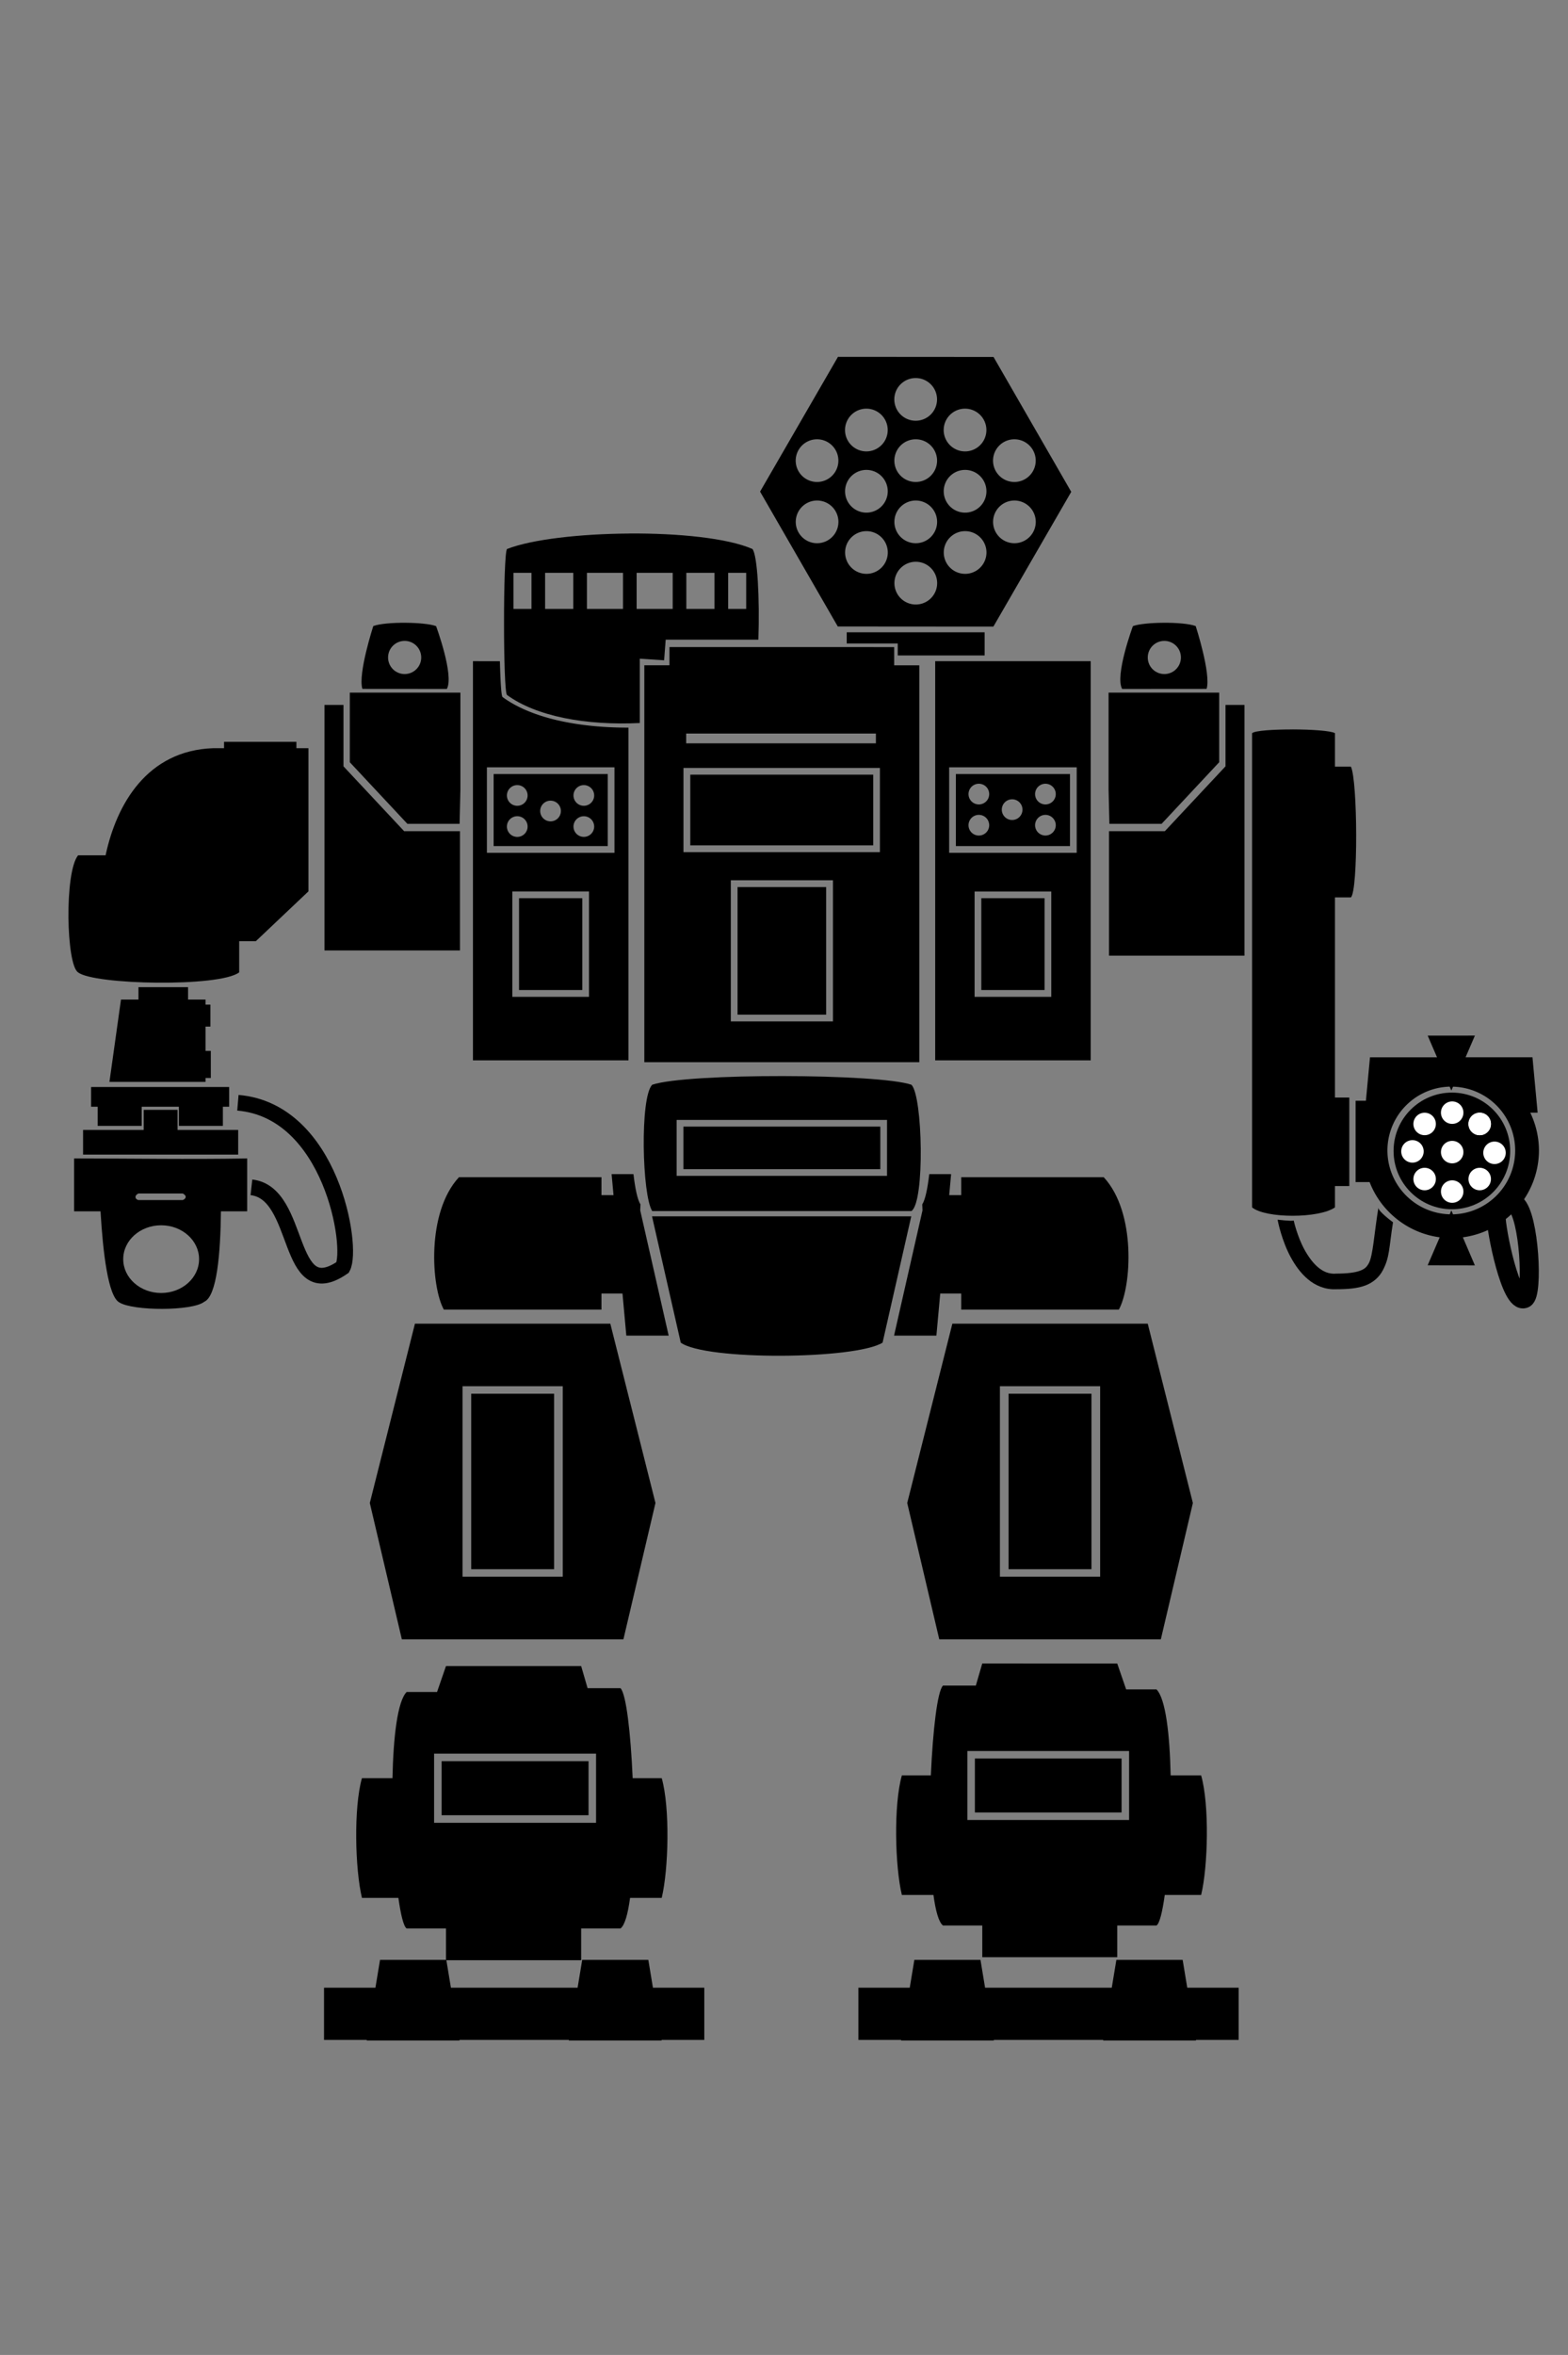 <?xml version="1.0" encoding="UTF-8" standalone="no"?>
<!-- Created with Inkscape (http://www.inkscape.org/) -->

<svg
   xmlns:dc="http://purl.org/dc/elements/1.1/"
   xmlns:cc="http://creativecommons.org/ns#"
   xmlns:rdf="http://www.w3.org/1999/02/22-rdf-syntax-ns#"
   xmlns:svg="http://www.w3.org/2000/svg"
   xmlns="http://www.w3.org/2000/svg"
   xmlns:sodipodi="http://sodipodi.sourceforge.net/DTD/sodipodi-0.dtd"
   xmlns:inkscape="http://www.inkscape.org/namespaces/inkscape"
   sodipodi:docname="Thor.svg"
   inkscape:version="0.92.5 (2060ec1f9f, 2020-04-08)"
   id="svg8"
   version="1.1"
   viewBox="0 0 34.983 52.516"
   height="52.516mm"
   width="34.983mm">
  <rect x="0" y="0" width="34.983" height="52.516" fill="#808080" stroke="none"/>
  <defs
     id="defs2" />
  <sodipodi:namedview
     id="base"
     pagecolor="#ffffff"
     bordercolor="#666666"
     borderopacity="1.0"
     inkscape:pageopacity="0.0"
     inkscape:pageshadow="2"
     inkscape:zoom="1.979899"
     inkscape:cx="-14.61928"
     inkscape:cy="113.93299"
     inkscape:document-units="mm"
     inkscape:current-layer="layer1"
     showgrid="false"
     inkscape:window-width="1848"
     inkscape:window-height="1016"
     inkscape:window-x="72"
     inkscape:window-y="27"
     inkscape:window-maximized="1"
     inkscape:snap-global="false"
     fit-margin-top="0"
     fit-margin-left="0"
     fit-margin-right="0"
     fit-margin-bottom="0"
     showguides="true"
     inkscape:guide-bbox="true" />
  <g
     inkscape:label="Capa 1"
     inkscape:groupmode="layer"
     id="layer1"
     transform="translate(-135.49,-99.591)">
    <g
       id="g1234"
       transform="matrix(0.842,0,0,0.842,23.535,17.156)">
      <path
         inkscape:connector-curvature="0"
         id="rect1528-0"
         d="m 155.399,114.65 v 0.296 h 1.352 v 0.317 h 2.302 v -0.613 z"
         style="fill:#000000;fill-opacity:1;stroke:none;stroke-width:0.185;stroke-miterlimit:4;stroke-dasharray:none;stroke-opacity:1" />
      <path
         inkscape:connector-curvature="0"
         id="rect1001-2"
         d="m 149.64,112.034 v 4.6e-4 c -1.297,0.008 -2.591,0.153 -3.243,0.41 -0.105,0.134 -0.105,3.776 0,3.865 0.772,0.566 2.091,0.814 3.519,0.743 v -1.704 l 0.644,0.043 0.042,-0.546 h 2.456 c 0.037,-1.077 -0.023,-2.229 -0.157,-2.402 -0.665,-0.29 -1.964,-0.418 -3.261,-0.41 z m -3.072,1.041 h 0.478 v 0.956 h -0.478 z m 0.839,0 h 0.746 v 0.956 h -0.746 z m 1.108,0 h 0.956 v 0.956 h -0.956 z m 1.317,0 h 0.956 v 0.956 h -0.956 z m 1.317,0 h 0.746 v 0.956 h -0.746 z m 1.108,0 h 0.478 v 0.956 h -0.478 z"
         style="fill:#000000;fill-opacity:1;stroke:none;stroke-width:0.245;stroke-miterlimit:4;stroke-dasharray:none;stroke-opacity:1" />
      <path
         inkscape:connector-curvature="0"
         id="rect851"
         d="m 150.702,115.041 v 0.482 h -0.666 v 10.512 h 7.286 V 115.524 h -0.666 v -0.482 z m 0.443,2.29 h 5.027 v 0.26 h -5.027 z m 5.133,0.911 v 2.23 h -5.205 v -2.141 -0.089 z m -5.024,0.178 v 1.873 h 4.847 v -1.873 z m 1.074,2.797 h 2.617 0.089 v 3.738 h -2.706 z m 0.178,0.18 v 3.38 h 2.348 v -3.38 z"
         style="fill:#000000;fill-opacity:1;stroke-width:0.237" />
      <path
         inkscape:connector-curvature="0"
         id="rect894-6"
         d="m 145.495,115.415 v 10.572 h 4.121 v -8.812 c -1.379,0.003 -2.596,-0.267 -3.337,-0.811 -0.034,-0.029 -0.056,-0.427 -0.07,-0.948 z m 0.37,2.811 h 3.38 v 2.264 h -3.38 v -2.176 z m 0.178,0.178 v 1.908 h 3.024 v -1.908 z m 0.626,0.293 a 0.274,0.274 0 0 1 0.274,0.274 0.274,0.274 0 0 1 -0.274,0.274 0.274,0.274 0 0 1 -0.274,-0.274 0.274,0.274 0 0 1 0.274,-0.274 z m 1.764,0 a 0.274,0.274 0 0 1 0.274,0.274 0.274,0.274 0 0 1 -0.274,0.274 0.274,0.274 0 0 1 -0.274,-0.274 0.274,0.274 0 0 1 0.274,-0.274 z m -0.882,0.412 a 0.274,0.274 0 0 1 0.274,0.274 0.274,0.274 0 0 1 -0.274,0.274 0.274,0.274 0 0 1 -0.274,-0.274 0.274,0.274 0 0 1 0.274,-0.274 z m -0.882,0.412 a 0.274,0.274 0 0 1 0.274,0.274 0.274,0.274 0 0 1 -0.274,0.274 0.274,0.274 0 0 1 -0.274,-0.274 0.274,0.274 0 0 1 0.274,-0.274 z m 1.764,4.6e-4 a 0.274,0.274 0 0 1 0.274,0.273 0.274,0.274 0 0 1 -0.274,0.274 0.274,0.274 0 0 1 -0.274,-0.274 0.274,0.274 0 0 1 0.274,-0.273 z m -1.895,1.993 h 1.943 0.089 v 2.79 h -2.032 z m 0.178,0.178 v 2.432 h 1.676 v -2.432 z"
         style="fill:#000000;fill-opacity:1;stroke:none;stroke-width:0.185;stroke-miterlimit:4;stroke-dasharray:none;stroke-opacity:1" />
      <path
         inkscape:connector-curvature="0"
         id="rect894-6-3"
         d="m 157.743,115.415 v 10.572 h 4.121 v -10.572 z m 0.37,2.811 h 3.38 v 2.264 h -3.38 v -2.176 z m 0.178,0.178 v 1.908 h 3.024 v -1.908 z m 0.609,0.257 a 0.274,0.274 0 0 1 0.274,0.274 0.274,0.274 0 0 1 -0.274,0.274 0.274,0.274 0 0 1 -0.274,-0.274 0.274,0.274 0 0 1 0.274,-0.274 z m 1.764,0 a 0.274,0.274 0 0 1 0.274,0.274 0.274,0.274 0 0 1 -0.274,0.274 0.274,0.274 0 0 1 -0.274,-0.274 0.274,0.274 0 0 1 0.274,-0.274 z m -0.882,0.412 a 0.274,0.274 0 0 1 0.274,0.274 0.274,0.274 0 0 1 -0.274,0.274 0.274,0.274 0 0 1 -0.274,-0.274 0.274,0.274 0 0 1 0.274,-0.274 z m -0.882,0.412 a 0.274,0.274 0 0 1 0.274,0.274 0.274,0.274 0 0 1 -0.274,0.274 0.274,0.274 0 0 1 -0.274,-0.274 0.274,0.274 0 0 1 0.274,-0.274 z m 1.764,4.6e-4 a 0.274,0.274 0 0 1 0.274,0.273 0.274,0.274 0 0 1 -0.274,0.274 0.274,0.274 0 0 1 -0.274,-0.274 0.274,0.274 0 0 1 0.274,-0.273 z m -1.877,2.029 h 1.943 0.089 v 2.79 h -2.032 z m 0.178,0.178 v 2.432 h 1.676 v -2.432 z"
         style="fill:#000000;fill-opacity:1;stroke:none;stroke-width:0.185;stroke-miterlimit:4;stroke-dasharray:none;stroke-opacity:1" />
      <path
         inkscape:connector-curvature="0"
         id="path999"
         d="m 155.167,107.355 -2.064,3.569 2.059,3.572 4.123,0.003 2.063,-3.569 -2.059,-3.572 z m 2.059,0.561 a 0.566,0.566 0 0 1 0.566,0.566 0.566,0.566 0 0 1 -0.566,0.565 0.566,0.566 0 0 1 -0.566,-0.565 0.566,0.566 0 0 1 0.566,-0.566 z m -1.307,0.811 a 0.566,0.566 0 0 1 0.566,0.566 0.566,0.566 0 0 1 -0.566,0.566 0.566,0.566 0 0 1 -0.565,-0.566 0.566,0.566 0 0 1 0.565,-0.566 z m 2.615,0 a 0.566,0.566 0 0 1 0.566,0.566 0.566,0.566 0 0 1 -0.566,0.566 0.566,0.566 0 0 1 -0.566,-0.566 0.566,0.566 0 0 1 0.566,-0.566 z m -3.921,0.811 a 0.566,0.566 0 0 1 0.565,0.566 0.566,0.566 0 0 1 -0.565,0.565 0.566,0.566 0 0 1 -0.566,-0.565 0.566,0.566 0 0 1 0.566,-0.566 z m 2.614,0 a 0.566,0.566 0 0 1 0.566,0.566 0.566,0.566 0 0 1 -0.566,0.565 0.566,0.566 0 0 1 -0.566,-0.565 0.566,0.566 0 0 1 0.566,-0.566 z m 2.615,0 a 0.566,0.566 0 0 1 0.565,0.566 0.566,0.566 0 0 1 -0.565,0.565 0.566,0.566 0 0 1 -0.566,-0.565 0.566,0.566 0 0 1 0.566,-0.566 z m -3.922,0.811 a 0.566,0.566 0 0 1 0.566,0.566 0.566,0.566 0 0 1 -0.566,0.566 0.566,0.566 0 0 1 -0.565,-0.566 0.566,0.566 0 0 1 0.565,-0.566 z m 2.615,0 a 0.566,0.566 0 0 1 0.566,0.566 0.566,0.566 0 0 1 -0.566,0.566 0.566,0.566 0 0 1 -0.566,-0.566 0.566,0.566 0 0 1 0.566,-0.566 z m -3.921,0.811 a 0.566,0.566 0 0 1 0.565,0.565 0.566,0.566 0 0 1 -0.565,0.566 0.566,0.566 0 0 1 -0.566,-0.566 0.566,0.566 0 0 1 0.566,-0.565 z m 2.614,0 a 0.566,0.566 0 0 1 0.566,0.565 0.566,0.566 0 0 1 -0.566,0.566 0.566,0.566 0 0 1 -0.566,-0.566 0.566,0.566 0 0 1 0.566,-0.565 z m 2.615,0 a 0.566,0.566 0 0 1 0.565,0.565 0.566,0.566 0 0 1 -0.565,0.566 0.566,0.566 0 0 1 -0.566,-0.566 0.566,0.566 0 0 1 0.566,-0.565 z m -3.922,0.811 a 0.566,0.566 0 0 1 0.566,0.566 0.566,0.566 0 0 1 -0.566,0.565 0.566,0.566 0 0 1 -0.565,-0.565 0.566,0.566 0 0 1 0.565,-0.566 z m 2.615,0 a 0.566,0.566 0 0 1 0.566,0.566 0.566,0.566 0 0 1 -0.566,0.565 0.566,0.566 0 0 1 -0.566,-0.565 0.566,0.566 0 0 1 0.566,-0.566 z m -1.307,0.811 a 0.566,0.566 0 0 1 0.566,0.566 0.566,0.566 0 0 1 -0.566,0.566 0.566,0.566 0 0 1 -0.566,-0.566 0.566,0.566 0 0 1 0.566,-0.566 z"
         style="fill:#000000;fill-opacity:1;stroke:none;stroke-width:0.145;stroke-miterlimit:4;stroke-dasharray:none;stroke-opacity:1" />
      <g
         transform="matrix(0.894,0,0,0.894,16.392,13.96)"
         id="g837">
        <path
           sodipodi:nodetypes="cccccccc"
           inkscape:connector-curvature="0"
           style="fill:#000000;fill-opacity:1;stroke:none;stroke-width:0.756;stroke-miterlimit:4;stroke-dasharray:none;stroke-opacity:1"
           d="m 117.832,57.318 v 6.865 l -6.785,7.25 h -6.244 v 13.916 h 15.152 V 57.318 Z"
           transform="matrix(0.265,0,0,0.265,135.49,99.591)"
           id="rect1491" />
        <path
           style="fill:#000000;fill-opacity:1;stroke:none;stroke-width:0.338;stroke-miterlimit:4;stroke-dasharray:none;stroke-opacity:1"
           d="m 163.25,114.416 h 3.278 v 2.062 l -1.707,1.825 h -1.547 l -0.024,-1.015 z"
           id="rect1502-6"
           inkscape:connector-curvature="0"
           sodipodi:nodetypes="ccccccc" />
        <path
           style="opacity:1;vector-effect:none;fill:#000000;fill-opacity:1;stroke:none;stroke-width:0.364;stroke-linecap:round;stroke-linejoin:miter;stroke-miterlimit:4;stroke-dasharray:none;stroke-dashoffset:0;stroke-opacity:1"
           d="m 163.971,112.445 c 0,0 -0.542,1.463 -0.319,1.862 l 2.503,-0.002 c 0.138,-0.442 -0.323,-1.861 -0.323,-1.861 -0.371,-0.139 -1.543,-0.122 -1.861,0.002 z m 0.931,0.438 c 0.272,5e-5 0.492,0.22 0.492,0.491 -5e-5,0.272 -0.22,0.492 -0.491,0.492 -0.272,-4e-5 -0.492,-0.22 -0.492,-0.491 5e-5,-0.272 0.22,-0.492 0.491,-0.492 z"
           id="rect973"
           inkscape:connector-curvature="0"
           sodipodi:nodetypes="ccccccccccc" />
      </g>
      <g
         id="g837-3"
         transform="matrix(-0.894,0,0,0.894,291.108,13.96)">
        <path
           sodipodi:nodetypes="cccccccc"
           style="fill:#000000;fill-opacity:1;stroke:none;stroke-width:0.756;stroke-miterlimit:4;stroke-dasharray:none;stroke-opacity:1"
           d="m 117.832,57.318 v 6.865 l -6.785,7.25 h -6.244 v 13.33 h 15.152 V 57.318 Z"
           transform="matrix(0.265,0,0,0.265,135.49,99.591)"
           id="rect1491-6"
           inkscape:connector-curvature="0" />
        <path
           style="fill:#000000;fill-opacity:1;stroke:none;stroke-width:0.338;stroke-miterlimit:4;stroke-dasharray:none;stroke-opacity:1"
           d="m 163.25,114.416 h 3.278 v 2.062 l -1.707,1.825 h -1.547 l -0.024,-1.015 z"
           id="rect1502-6-7"
           inkscape:connector-curvature="0"
           sodipodi:nodetypes="ccccccc" />
        <path
           style="opacity:1;vector-effect:none;fill:#000000;fill-opacity:1;stroke:none;stroke-width:0.364;stroke-linecap:round;stroke-linejoin:miter;stroke-miterlimit:4;stroke-dasharray:none;stroke-dashoffset:0;stroke-opacity:1"
           d="m 163.971,112.445 c 0,0 -0.542,1.463 -0.319,1.862 l 2.503,-0.002 c 0.138,-0.442 -0.323,-1.861 -0.323,-1.861 -0.371,-0.139 -1.543,-0.122 -1.861,0.002 z m 0.931,0.438 c 0.272,5e-5 0.492,0.22 0.492,0.491 -5e-5,0.272 -0.22,0.492 -0.491,0.492 -0.272,-4e-5 -0.492,-0.22 -0.492,-0.491 5e-5,-0.272 0.22,-0.492 0.491,-0.492 z"
           id="rect973-5"
           inkscape:connector-curvature="0"
           sodipodi:nodetypes="ccccccccccc" />
      </g>
      <path
         sodipodi:nodetypes="cccccccccccccc"
         inkscape:connector-curvature="0"
         id="rect863"
         d="m 138.9,117.551 v 0.168 h -0.286 c -1.752,0.061 -2.564,1.481 -2.853,2.838 h -0.729 c -0.365,0.448 -0.315,2.9 0,3.099 0.414,0.332 3.755,0.398 4.269,0 v -0.826 h 0.442 l 1.393,-1.319 v -3.792 h -0.319 v -0.168 z"
         style="fill:#000000;fill-opacity:1;stroke-width:0.188" />
      <g
         transform="matrix(0.894,0,0,0.894,16.747,13.855)"
         id="g986">
        <path
           style="opacity:1;vector-effect:none;fill:#000000;fill-opacity:1;stroke:none;stroke-width:0.552;stroke-linecap:butt;stroke-linejoin:miter;stroke-miterlimit:4;stroke-dasharray:none;stroke-dashoffset:0;stroke-opacity:1"
           d="m 132.192,128.333 v 1.566 h 0.783 c 0.073,1.239 0.227,2.517 0.555,2.698 0.407,0.259 2.169,0.26 2.518,-0.017 0.377,-0.164 0.483,-1.44 0.496,-2.681 h 0.778 v -1.566 c -1.803,0.03 -3.336,0 -5.13,0 z m 1.905,1.039 h 1.316 c 0.121,0.061 0.111,0.147 0,0.194 h -1.316 c -0.106,-0.028 -0.123,-0.136 0,-0.194 z m 0.675,0.941 c 0.621,4e-5 1.124,0.45 1.124,1.003 3.1e-4,0.554 -0.503,1.003 -1.124,1.003 -0.621,-2e-5 -1.125,-0.449 -1.124,-1.003 3e-5,-0.554 0.503,-1.003 1.124,-1.003 z"
           id="rect954-3"
           inkscape:connector-curvature="0"
           sodipodi:nodetypes="ccccccccccccccccccc" />
        <path
           inkscape:connector-curvature="0"
           style="fill:#000000;fill-opacity:1;stroke-width:1.123"
           d="m -4.66,103.027 v 2.246 h -6.781 v 2.756 H 5.906 v -2.756 h -6.779 v -2.246 z"
           id="rect898"
           transform="matrix(0.265,0,0,0.265,135.49,99.591)" />
      </g>
      <path
         sodipodi:nodetypes="cccccccccccccccc"
         inkscape:connector-curvature="0"
         id="rect909"
         d="m 150.245,126.633 c -0.329,0.329 -0.269,2.927 0,3.345 h 6.869 c 0.358,-0.239 0.299,-3.046 0,-3.345 -0.866,-0.299 -5.943,-0.314 -6.869,0 z m 0.647,0.931 h 5.575 v 1.482 h -5.575 v -1.393 z m 0.18,0.178 v 1.126 h 5.217 v -1.126 z"
         style="fill:#000000;fill-opacity:1;stroke-width:0.237" />
      <path
         sodipodi:nodetypes="ccccc"
         inkscape:connector-curvature="0"
         id="rect909-5"
         d="m 150.24,130.118 h 6.869 l -0.76,3.345 c -0.717,0.448 -4.691,0.478 -5.348,0 z"
         style="fill:#000000;fill-opacity:1;stroke-width:0.237" />
      <path
         inkscape:connector-curvature="0"
         id="rect970"
         d="m 136.632,124.049 v 0.328 h -0.463 l -0.306,2.18 h 2.546 v -0.103 h 0.14 v -0.718 h -0.14 v -0.644 h 0.129 v -0.581 h -0.129 v -0.134 h -0.463 v -0.328 z"
         style="fill:#000000;fill-opacity:1;stroke:none;stroke-width:0.179;stroke-miterlimit:4;stroke-dasharray:none;stroke-opacity:1" />
      <path
         inkscape:connector-curvature="0"
         id="rect978"
         d="m 135.377,126.693 v 0.522 h 0.174 v 0.507 h 1.167 v -0.507 h 0.985 v 0.507 h 1.166 v -0.507 h 0.166 v -0.522 z"
         style="fill:#000000;fill-opacity:1;stroke:none;stroke-width:0.179;stroke-miterlimit:4;stroke-dasharray:none;stroke-opacity:1" />
      <path
         inkscape:connector-curvature="0"
         id="rect1013"
         d="m 167.214,117.223 c -0.504,-10e-4 -1.001,0.03 -1.074,0.099 v 12.559 c 0.359,0.296 1.774,0.296 2.196,0 v -0.565 h 0.38 v -2.344 h -0.38 v -5.301 h 0.422 c 0.194,-0.179 0.179,-3.105 0,-3.463 h -0.422 v -0.887 c -0.106,-0.063 -0.617,-0.098 -1.122,-0.099 z"
         style="fill:#000000;fill-opacity:1;stroke:none;stroke-width:0.179;stroke-miterlimit:4;stroke-dasharray:none;stroke-opacity:1" />
      <path
         sodipodi:nodetypes="ccc"
         inkscape:connector-curvature="0"
         id="path1018"
         d="m 139.625,129.35 c 1.344,0.149 0.896,3.166 2.419,2.12 0.284,-0.525 -0.299,-4.151 -2.777,-4.36"
         style="fill:none;stroke:#000000;stroke-width:0.416;stroke-linecap:butt;stroke-linejoin:miter;stroke-miterlimit:4;stroke-dasharray:none;stroke-opacity:1" />
      <g
         transform="translate(0.401)"
         id="g1177">
        <path
           style="fill:#000000;fill-opacity:1;stroke:none;stroke-width:0.465;stroke-miterlimit:4;stroke-dasharray:none;stroke-opacity:1"
           d="m 148.768,129 0.39,4.277 h 1.122 l -0.754,-3.318 0.007,-0.157 c -0.08,-0.124 -0.142,-0.426 -0.186,-0.802 z"
           id="rect1029-2"
           inkscape:connector-curvature="0"
           sodipodi:nodetypes="ccccccc" />
        <path
           style="fill:#000000;fill-opacity:1;stroke:none;stroke-width:0.41;stroke-miterlimit:4;stroke-dasharray:none;stroke-opacity:1"
           d="m 143.557,132.961 -1.196,4.749 0.849,3.61 h 5.871 l 0.849,-3.61 -1.196,-4.749 z m 1.261,1.656 h 2.656 v 5.045 h -2.656 v -4.945 z m 0.23,0.199 v 4.647 h 2.196 v -4.647 z"
           id="rect1023"
           inkscape:connector-curvature="0" />
        <path
           style="fill:#000000;fill-opacity:1;stroke:none;stroke-width:0.465;stroke-miterlimit:4;stroke-dasharray:none;stroke-opacity:1"
           d="m 144.724,129.081 h 3.775 v 3.508 h -4.176 c -0.334,-0.601 -0.468,-2.572 0.401,-3.508 z"
           id="rect1026"
           inkscape:connector-curvature="0"
           sodipodi:nodetypes="ccccc" />
        <path
           style="fill:#000000;fill-opacity:1;stroke:none;stroke-width:0.465;stroke-miterlimit:4;stroke-dasharray:none;stroke-opacity:1"
           d="m 148.152,129.556 h 0.916 l 0.236,2.606 h -1.152 z"
           id="rect1056"
           inkscape:connector-curvature="0"
           sodipodi:nodetypes="ccccc" />
        <path
           sodipodi:nodetypes="ccccccccccccccccccccc"
           inkscape:connector-curvature="0"
           style="opacity:1;vector-effect:none;fill:#000000;fill-opacity:1;stroke:none;stroke-width:0.416;stroke-linecap:butt;stroke-linejoin:miter;stroke-miterlimit:4;stroke-dasharray:none;stroke-dashoffset:0;stroke-opacity:1"
           d="m 142.632,149.81 -0.122,0.737 h -1.362 v 1.383 h 1.133 l -0.002,0.016 h 2.459 l -0.002,-0.016 h 2.9 l -0.002,0.016 h 2.459 l -0.002,-0.016 h 1.133 v -1.383 h -1.361 l -0.122,-0.737 h -1.752 l -0.122,0.737 h -3.357 l -0.122,-0.737 z"
           id="rect967-36" />
        <path
           inkscape:connector-curvature="0"
           style="opacity:1;vector-effect:none;fill:#000000;fill-opacity:1;stroke:none;stroke-width:1.315;stroke-linecap:butt;stroke-linejoin:miter;stroke-miterlimit:4;stroke-dasharray:none;stroke-dashoffset:0;stroke-opacity:1"
           d="m 33.545,160.143 -0.893,2.59 h -3.039 c -0.919,0.924 -1.332,4.507 -1.418,8.611 h -3.053 c -0.839,2.946 -0.687,9.108 0,11.965 h 3.645 c 0.236,1.689 0.521,2.864 0.826,3.057 h 3.932 v 3.174 h 13.516 v -3.174 h 3.936 c 0.432,-0.331 0.741,-1.472 0.955,-3.057 h 3.164 c 0.687,-2.857 0.839,-9.018 0,-11.965 h -2.904 c -0.199,-4.49 -0.646,-8.406 -1.215,-8.99 h -3.293 l -0.643,-2.211 z m -1.188,8.752 h 16.195 v 6.91 H 32.357 v -6.533 z m 0.752,0.754 v 5.402 h 14.691 v -5.402 z"
           id="rect967-7"
           transform="matrix(0.265,0,0,0.265,135.49,99.591)" />
      </g>
      <path
         inkscape:connector-curvature="0"
         id="path919"
         d="m 172.044,125.331 -0.626,9.2e-4 -0.625,4.7e-4 0.247,0.573 h -1.776 l -0.108,1.151 h -0.273 v 2.154 h 0.371 a 2.323,2.323 0 0 0 1.857,1.463 l -0.006,0.014 -0.313,0.727 0.625,9.2e-4 0.626,9.3e-4 -0.312,-0.728 -0.006,-0.015 a 2.323,2.323 0 0 0 2.016,-2.3 2.323,2.323 0 0 0 -0.23,-1.001 h 0.195 l -0.137,-1.468 h -1.772 z m -0.669,1.352 0.045,0.104 0.044,-0.103 a 1.693,1.693 0 0 1 1.647,1.69 1.693,1.693 0 0 1 -1.647,1.691 l -0.044,-0.104 -0.044,0.103 a 1.693,1.693 0 0 1 -1.65,-1.69 1.693,1.693 0 0 1 1.649,-1.691 z"
         style="fill:#000000;fill-opacity:1;stroke:none;stroke-width:0.054;stroke-miterlimit:4;stroke-dasharray:none;stroke-opacity:1" />
      <g
         transform="translate(-0.401,0.126)"
         id="g977">
        <path
           style="fill:#000000;fill-opacity:1;stroke:none;stroke-width:0.465;stroke-miterlimit:4;stroke-dasharray:none;stroke-opacity:1"
           d="m 158.566,128.874 -0.39,4.277 h -1.122 l 0.754,-3.318 -0.007,-0.157 c 0.08,-0.124 0.142,-0.426 0.186,-0.802 z"
           id="rect1029-2-5"
           inkscape:connector-curvature="0"
           sodipodi:nodetypes="ccccccc" />
        <path
           style="fill:#000000;fill-opacity:1;stroke:none;stroke-width:0.41;stroke-miterlimit:4;stroke-dasharray:none;stroke-opacity:1"
           d="m 163.776,132.835 1.196,4.749 -0.849,3.61 h -5.871 l -0.849,-3.61 1.196,-4.749 z m -1.261,1.656 h -2.656 v 5.045 h 2.656 v -4.945 z m -0.23,0.199 v 4.647 h -2.196 v -4.647 z"
           id="rect1023-6"
           inkscape:connector-curvature="0" />
        <path
           style="fill:#000000;fill-opacity:1;stroke:none;stroke-width:0.465;stroke-miterlimit:4;stroke-dasharray:none;stroke-opacity:1"
           d="m 162.609,128.955 h -3.775 v 3.508 h 4.176 c 0.334,-0.601 0.468,-2.572 -0.401,-3.508 z"
           id="rect1026-2"
           inkscape:connector-curvature="0"
           sodipodi:nodetypes="ccccc" />
        <path
           style="fill:#000000;fill-opacity:1;stroke:none;stroke-width:0.465;stroke-miterlimit:4;stroke-dasharray:none;stroke-opacity:1"
           d="m 159.182,129.43 h -0.916 l -0.236,2.606 h 1.152 z"
           id="rect1056-9"
           inkscape:connector-curvature="0"
           sodipodi:nodetypes="ccccc" />
        <path
           sodipodi:nodetypes="ccccccccccccccccccccc"
           inkscape:connector-curvature="0"
           style="opacity:1;vector-effect:none;fill:#000000;fill-opacity:1;stroke:none;stroke-width:0.416;stroke-linecap:butt;stroke-linejoin:miter;stroke-miterlimit:4;stroke-dasharray:none;stroke-dashoffset:0;stroke-opacity:1"
           d="m 164.701,149.684 0.122,0.737 h 1.362 v 1.383 h -1.133 l 0.002,0.016 h -2.459 l 0.002,-0.016 h -2.9 l 0.002,0.016 h -2.459 l 0.002,-0.016 h -1.133 v -1.383 h 1.361 l 0.122,-0.737 h 1.752 l 0.122,0.737 h 3.357 l 0.122,-0.737 z"
           id="rect967-36-1" />
        <path
           inkscape:connector-curvature="0"
           style="opacity:1;vector-effect:none;fill:#000000;fill-opacity:1;stroke:none;stroke-width:0.348;stroke-linecap:butt;stroke-linejoin:miter;stroke-miterlimit:4;stroke-dasharray:none;stroke-dashoffset:0;stroke-opacity:1"
           d="m 162.968,141.836 0.236,0.685 h 0.804 c 0.243,0.245 0.352,1.192 0.375,2.278 h 0.808 c 0.222,0.78 0.182,2.41 0,3.166 h -0.964 c -0.062,0.447 -0.138,0.758 -0.219,0.809 h -1.04 v 0.84 h -3.576 v -0.84 h -1.041 c -0.114,-0.087 -0.196,-0.389 -0.253,-0.809 h -0.837 c -0.182,-0.756 -0.222,-2.386 0,-3.166 h 0.768 c 0.053,-1.188 0.171,-2.224 0.321,-2.379 h 0.871 l 0.17,-0.585 z m 0.314,2.316 h -4.285 v 1.828 h 4.285 v -1.729 z m -0.199,0.199 v 1.429 h -3.887 v -1.429 z"
           id="rect967-7-2" />
      </g>
      <g
         transform="matrix(0.677,0,0,0.677,67.415,51.718)"
         id="g5756">
        <circle
           style="opacity:1;vector-effect:none;fill:#000000;fill-opacity:1;stroke:none;stroke-width:0.165;stroke-linecap:round;stroke-linejoin:miter;stroke-miterlimit:4;stroke-dasharray:none;stroke-dashoffset:0;stroke-opacity:1"
           id="path5401"
           cx="153.647"
           cy="113.246"
           r="2.282" />
        <g
           id="g5741"
           transform="matrix(0.95,0,0,0.95,7.694,5.736)">
          <circle
             r="0.463"
             cy="112.058"
             cx="152.512"
             id="path5403-2"
             style="opacity:1;vector-effect:none;fill:#ffffff;fill-opacity:1;stroke:none;stroke-width:0.165;stroke-linecap:round;stroke-linejoin:miter;stroke-miterlimit:4;stroke-dasharray:none;stroke-dashoffset:0;stroke-opacity:1" />
          <circle
             r="0.463"
             cy="112.058"
             cx="154.781"
             id="path5403-0"
             style="opacity:1;vector-effect:none;fill:#ffffff;fill-opacity:1;stroke:none;stroke-width:0.165;stroke-linecap:round;stroke-linejoin:miter;stroke-miterlimit:4;stroke-dasharray:none;stroke-dashoffset:0;stroke-opacity:1" />
          <circle
             r="0.463"
             cy="113.188"
             cx="152.01"
             id="path5403-6"
             style="opacity:1;vector-effect:none;fill:#ffffff;fill-opacity:1;stroke:none;stroke-width:0.165;stroke-linecap:round;stroke-linejoin:miter;stroke-miterlimit:4;stroke-dasharray:none;stroke-dashoffset:0;stroke-opacity:1" />
          <circle
             r="0.463"
             cy="113.246"
             cx="155.391"
             id="path5403-1"
             style="opacity:1;vector-effect:none;fill:#ffffff;fill-opacity:1;stroke:none;stroke-width:0.165;stroke-linecap:round;stroke-linejoin:miter;stroke-miterlimit:4;stroke-dasharray:none;stroke-dashoffset:0;stroke-opacity:1" />
          <g
             id="g5618">
            <circle
               style="opacity:1;vector-effect:none;fill:#ffffff;fill-opacity:1;stroke:none;stroke-width:0.165;stroke-linecap:round;stroke-linejoin:miter;stroke-miterlimit:4;stroke-dasharray:none;stroke-dashoffset:0;stroke-opacity:1"
               id="path5403"
               cx="153.647"
               cy="111.592"
               r="0.463" />
            <circle
               style="opacity:1;vector-effect:none;fill:#ffffff;fill-opacity:1;stroke:none;stroke-width:0.165;stroke-linecap:round;stroke-linejoin:miter;stroke-miterlimit:4;stroke-dasharray:none;stroke-dashoffset:0;stroke-opacity:1"
               id="path5403-7"
               cx="153.647"
               cy="114.842"
               r="0.463" />
            <circle
               style="opacity:1;vector-effect:none;fill:#ffffff;fill-opacity:1;stroke:none;stroke-width:0.165;stroke-linecap:round;stroke-linejoin:miter;stroke-miterlimit:4;stroke-dasharray:none;stroke-dashoffset:0;stroke-opacity:1"
               id="path5403-3"
               cx="153.647"
               cy="113.217"
               r="0.463" />
          </g>
          <circle
             transform="rotate(90)"
             r="0.463"
             cy="-152.512"
             cx="114.326"
             id="path5403-0-4"
             style="opacity:1;vector-effect:none;fill:#ffffff;fill-opacity:1;stroke:none;stroke-width:0.165;stroke-linecap:round;stroke-linejoin:miter;stroke-miterlimit:4;stroke-dasharray:none;stroke-dashoffset:0;stroke-opacity:1" />
          <circle
             transform="rotate(90)"
             r="0.463"
             cy="-154.781"
             cx="112.058"
             id="path5403-2-2"
             style="opacity:1;vector-effect:none;fill:#ffffff;fill-opacity:1;stroke:none;stroke-width:0.165;stroke-linecap:round;stroke-linejoin:miter;stroke-miterlimit:4;stroke-dasharray:none;stroke-dashoffset:0;stroke-opacity:1" />
          <circle
             transform="rotate(90)"
             r="0.463"
             cy="-154.781"
             cx="114.326"
             id="path5403-0-0"
             style="opacity:1;vector-effect:none;fill:#ffffff;fill-opacity:1;stroke:none;stroke-width:0.165;stroke-linecap:round;stroke-linejoin:miter;stroke-miterlimit:4;stroke-dasharray:none;stroke-dashoffset:0;stroke-opacity:1" />
        </g>
      </g>
      <path
         sodipodi:nodetypes="ccc"
         inkscape:connector-curvature="0"
         id="path1165"
         d="m 173.129,129.802 c 0.359,0.317 0.465,2.386 0.232,2.492 -0.359,0.169 -0.76,-1.795 -0.76,-2.217"
         style="fill:none;stroke:#000000;stroke-width:0.505;stroke-linecap:butt;stroke-linejoin:miter;stroke-miterlimit:4;stroke-dasharray:none;stroke-opacity:1" />
      <path
         sodipodi:nodetypes="cccsccccccccccccc"
         inkscape:connector-curvature="0"
         id="path1167"
         d="m 169.486,129.892 c -0.114,0.705 -0.142,1.258 -0.251,1.464 -0.055,0.103 -0.11,0.157 -0.239,0.204 -0.129,0.048 -0.337,0.075 -0.642,0.075 h -0.004 l -0.005,0.002 c -0.177,0.008 -0.321,-0.055 -0.459,-0.171 -0.138,-0.116 -0.26,-0.288 -0.358,-0.466 -0.195,-0.357 -0.285,-0.77 -0.285,-0.77 -0.074,0.021 -0.426,-0.024 -0.426,-0.024 0.005,0.058 0.119,0.577 0.346,0.993 0.113,0.208 0.259,0.42 0.456,0.585 0.195,0.164 0.45,0.278 0.742,0.265 0.325,-4.5e-4 0.575,-0.023 0.78,-0.1 0.207,-0.077 0.366,-0.219 0.461,-0.398 0.189,-0.357 0.162,-0.592 0.272,-1.276 0,0 -0.388,-0.283 -0.388,-0.384 z"
         style="color:#000000;font-style:normal;font-variant:normal;font-weight:normal;font-stretch:normal;font-size:medium;line-height:normal;font-family:sans-serif;font-variant-ligatures:normal;font-variant-position:normal;font-variant-caps:normal;font-variant-numeric:normal;font-variant-alternates:normal;font-feature-settings:normal;text-indent:0;text-align:start;text-decoration:none;text-decoration-line:none;text-decoration-style:solid;text-decoration-color:#000000;letter-spacing:normal;word-spacing:normal;text-transform:none;writing-mode:lr-tb;direction:ltr;text-orientation:mixed;dominant-baseline:auto;baseline-shift:baseline;text-anchor:start;white-space:normal;shape-padding:0;clip-rule:nonzero;display:inline;overflow:visible;visibility:visible;opacity:1;isolation:auto;mix-blend-mode:normal;color-interpolation:sRGB;color-interpolation-filters:linearRGB;solid-color:#000000;solid-opacity:1;vector-effect:none;fill:#000000;fill-opacity:1;fill-rule:nonzero;stroke:none;stroke-width:0.416;stroke-linecap:butt;stroke-linejoin:miter;stroke-miterlimit:4;stroke-dasharray:none;stroke-dashoffset:0;stroke-opacity:1;color-rendering:auto;image-rendering:auto;shape-rendering:auto;text-rendering:auto;enable-background:accumulate" />
    </g>
  </g>
</svg>

